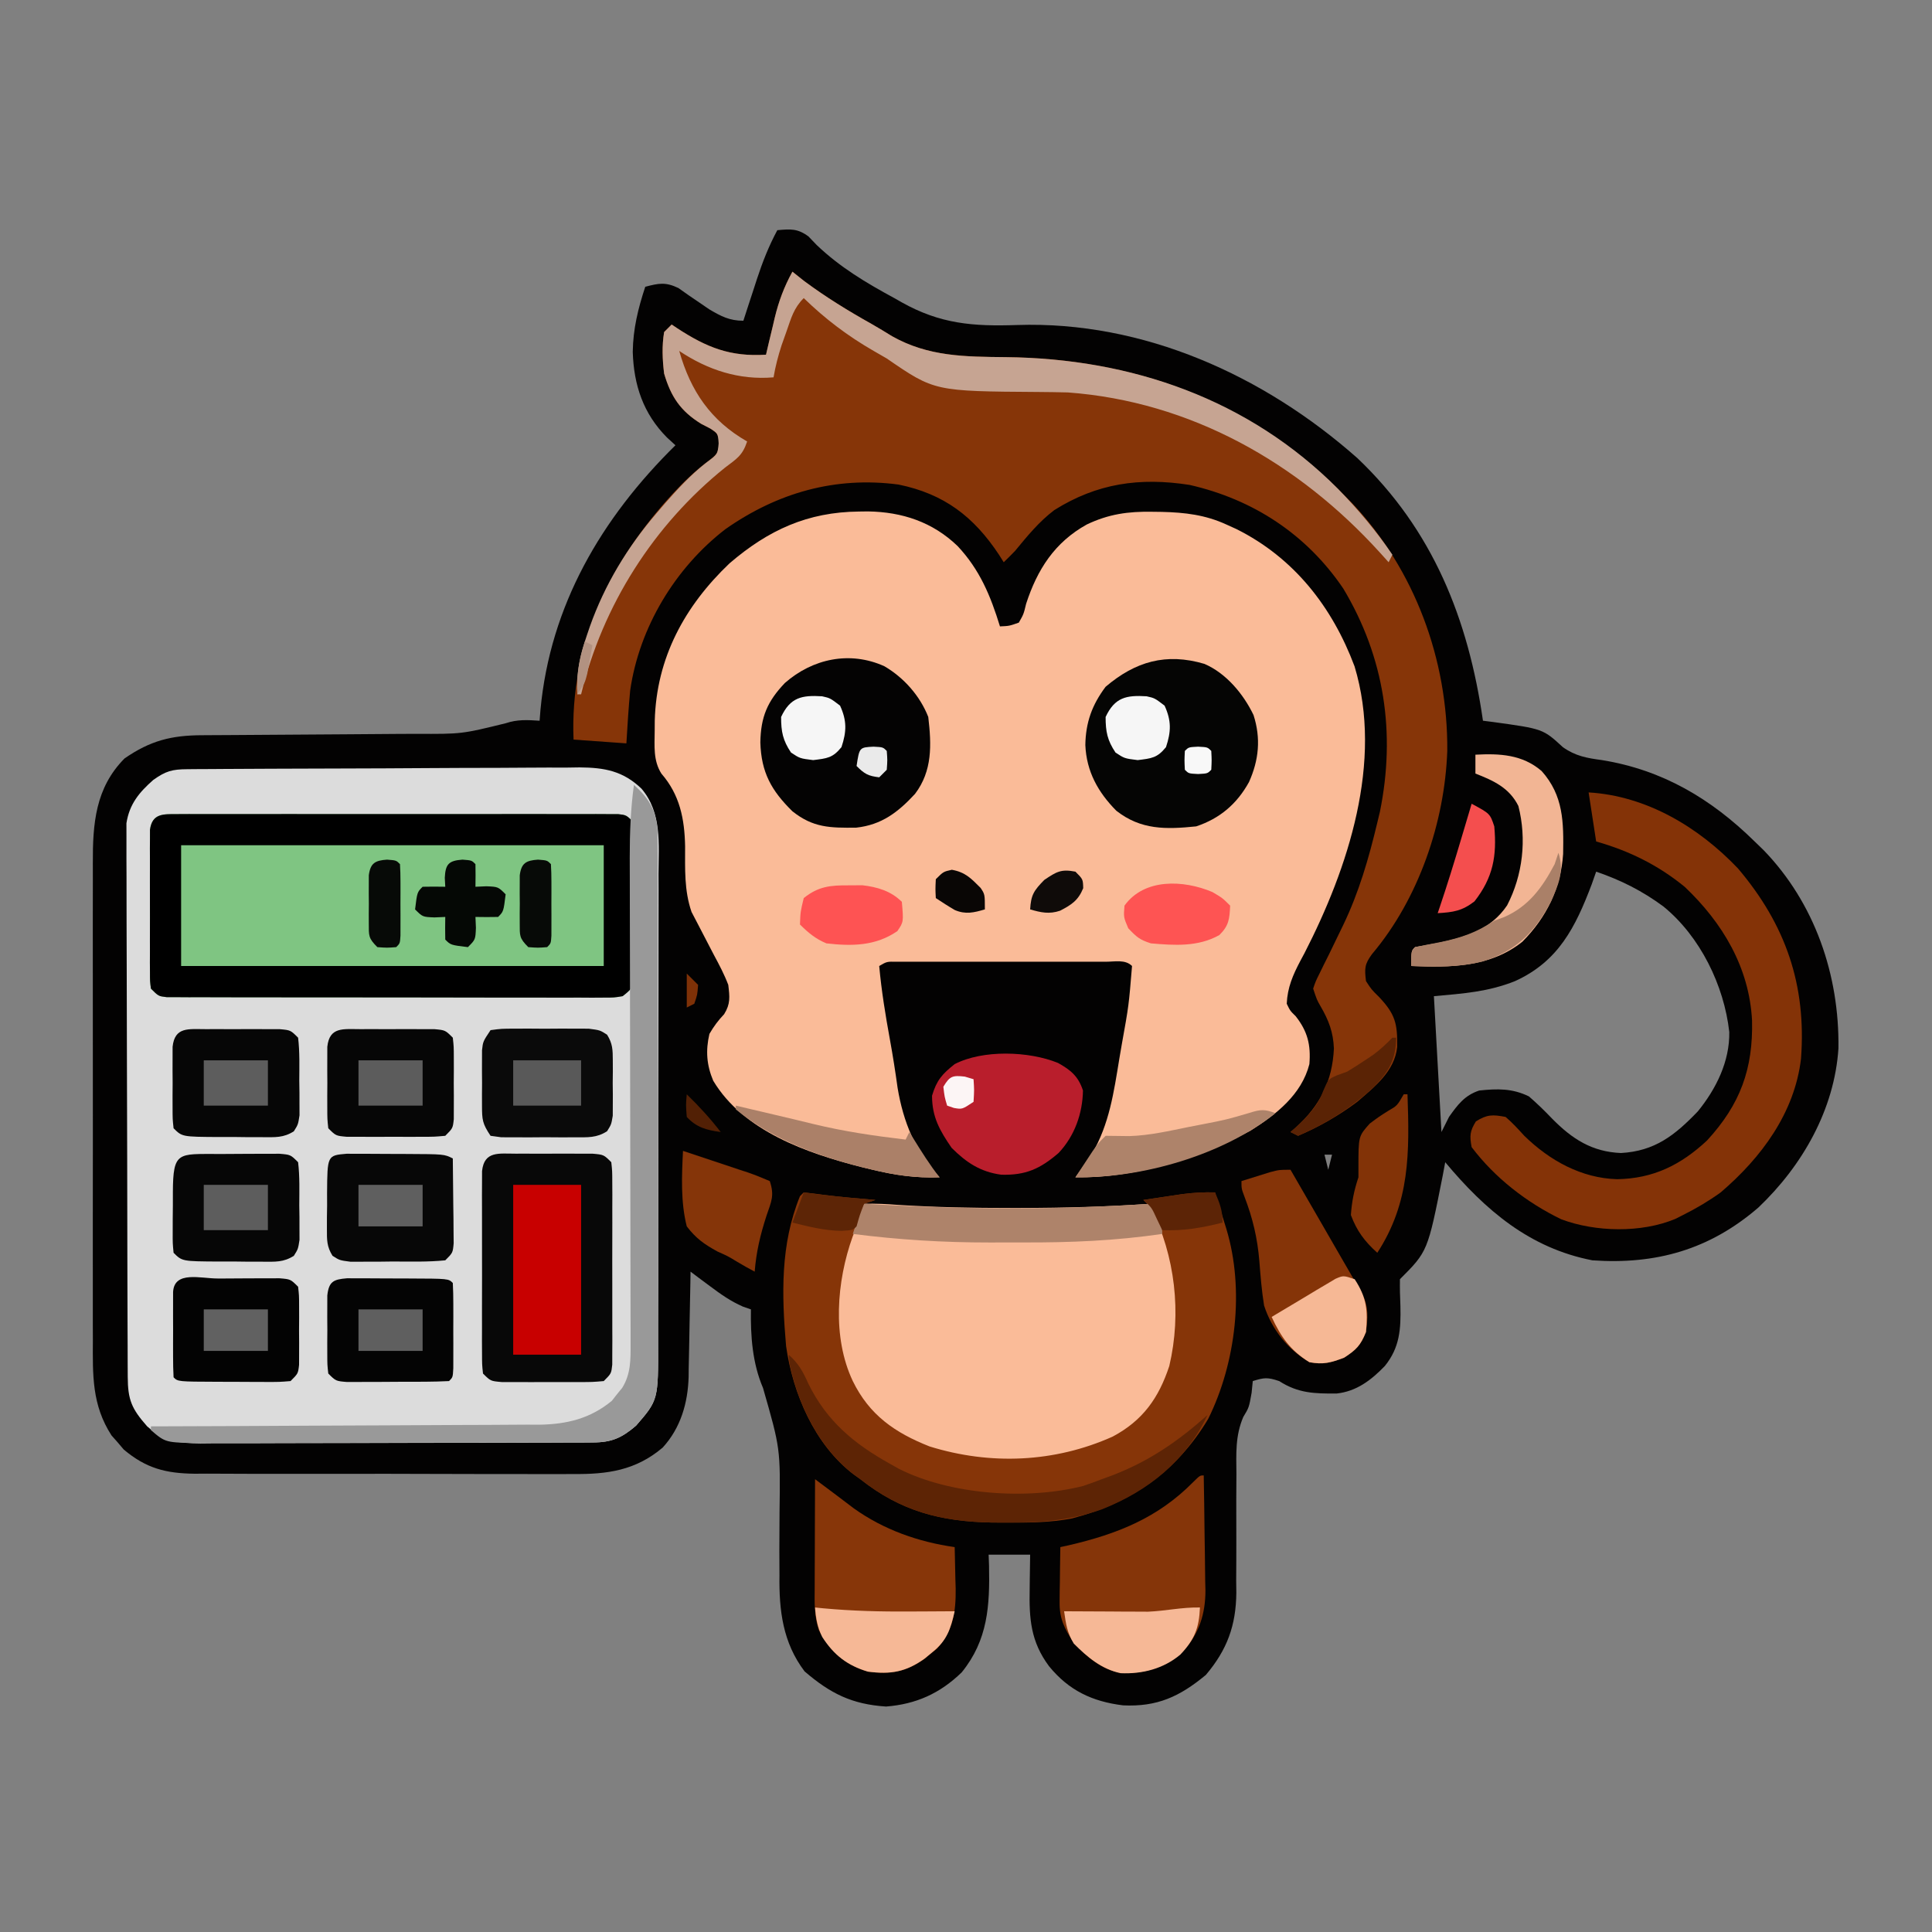 <?xml version="1.0" encoding="UTF-8"?>
<svg version="1.1" xmlns="http://www.w3.org/2000/svg" width="512" height="512">
<rect width="100%" height="100%" fill="#808080" stroke="none"/>
<path d="M0 0 C3.5 -0.316 5.36 -0.471 8.246 1.652 C8.969 2.406 9.692 3.161 10.438 3.938 C16.672 9.873 23.48 13.921 31 18 C31.621 18.354 32.242 18.709 32.882 19.074 C43.181 24.861 51.855 25.527 63.543 25.133 C97.074 24.016 129.005 38.544 153.707 60.395 C173.736 79.414 183.125 103.08 187 130 C187.869 130.11 188.738 130.219 189.633 130.332 C202.917 132.16 202.917 132.16 208.184 137.012 C211.558 139.394 214.572 139.902 218.562 140.438 C234.617 143.04 247.485 150.687 259 162 C259.775 162.75 260.549 163.5 261.348 164.273 C274.956 178.325 281.473 197.403 281.207 216.832 C280.146 233.063 271.632 247.938 260 259 C247.069 270.175 232.84 274.171 216 273 C199.344 269.765 187.611 259.698 177 247 C176.781 248.172 176.562 249.344 176.336 250.551 C172.362 270.638 172.362 270.638 165 278 C164.959 280.375 165.016 282.752 165.125 285.125 C165.261 291.263 164.957 296.096 161 301 C157.363 304.774 153.481 307.734 148.195 308.301 C142.334 308.323 138.082 308.258 133 305 C129.867 303.956 129.01 304.066 126 305 C125.897 306.031 125.794 307.062 125.688 308.125 C125 312 125 312 123.478 314.517 C121.343 319.549 121.617 324.199 121.664 329.609 C121.652 331.914 121.639 334.219 121.625 336.523 C121.621 340.135 121.625 343.747 121.64 347.358 C121.648 350.859 121.626 354.359 121.602 357.859 C121.615 358.926 121.628 359.993 121.642 361.093 C121.557 369.779 119.199 376.226 113.562 382.875 C106.621 388.631 100.651 391.37 91.625 390.938 C83.448 389.93 77.244 386.988 72 380.562 C67.14 374.032 66.721 367.988 66.875 360.125 C66.884 359.246 66.893 358.367 66.902 357.461 C66.926 355.307 66.962 353.154 67 351 C63.37 351 59.74 351 56 351 C56.035 351.967 56.07 352.934 56.105 353.93 C56.326 364.529 55.8 373.641 48.875 382.176 C43.105 387.79 36.756 390.627 28.812 391.25 C19.781 390.658 14.074 387.825 7.227 381.938 C1.451 374.318 0.431 365.777 0.566 356.48 C0.557 354.301 0.547 352.122 0.537 349.943 C0.546 346.567 0.562 343.191 0.585 339.814 C0.821 322.897 0.821 322.897 -3.798 306.812 C-6.604 300.249 -7.114 293.067 -7 286 C-7.705 285.755 -8.41 285.51 -9.137 285.258 C-12.398 283.825 -14.961 282.005 -17.812 279.875 C-18.788 279.151 -19.764 278.426 -20.77 277.68 C-21.506 277.125 -22.242 276.571 -23 276 C-23.015 276.988 -23.029 277.976 -23.044 278.994 C-23.103 282.692 -23.18 286.389 -23.262 290.087 C-23.296 291.681 -23.324 293.276 -23.346 294.87 C-23.38 297.174 -23.433 299.477 -23.488 301.781 C-23.495 302.484 -23.501 303.186 -23.508 303.91 C-23.709 310.812 -25.618 317.431 -30.384 322.628 C-37.525 328.689 -45.057 329.729 -54.116 329.631 C-55.285 329.638 -56.453 329.645 -57.658 329.653 C-61.493 329.67 -65.328 329.65 -69.164 329.629 C-71.843 329.63 -74.523 329.632 -77.202 329.636 C-82.806 329.641 -88.408 329.625 -94.012 329.597 C-100.473 329.565 -106.933 329.565 -113.394 329.582 C-119.635 329.598 -125.876 329.591 -132.116 329.574 C-134.761 329.569 -137.406 329.569 -140.051 329.576 C-143.749 329.581 -147.445 329.561 -151.143 329.533 C-152.23 329.54 -153.317 329.546 -154.437 329.553 C-162.024 329.458 -167.265 328.147 -173.207 323.141 C-174.002 322.205 -174.002 322.205 -174.812 321.25 C-175.627 320.33 -175.627 320.33 -176.457 319.391 C-181.672 311.311 -181.431 303.418 -181.388 294.082 C-181.392 292.577 -181.398 291.071 -181.404 289.566 C-181.418 285.496 -181.413 281.425 -181.403 277.355 C-181.395 273.086 -181.402 268.816 -181.407 264.546 C-181.413 257.377 -181.405 250.209 -181.391 243.04 C-181.375 234.765 -181.38 226.49 -181.397 218.215 C-181.41 211.096 -181.412 203.977 -181.404 196.858 C-181.4 192.613 -181.399 188.367 -181.409 184.121 C-181.418 180.129 -181.411 176.137 -181.394 172.144 C-181.39 170.683 -181.391 169.223 -181.398 167.762 C-181.441 157.306 -180.736 147.812 -173 140 C-166.175 135.275 -160.585 133.854 -152.361 133.842 C-151.596 133.837 -150.831 133.832 -150.043 133.827 C-148.385 133.816 -146.726 133.808 -145.067 133.801 C-142.434 133.789 -139.802 133.769 -137.169 133.748 C-129.684 133.686 -122.199 133.632 -114.714 133.599 C-110.132 133.578 -105.55 133.542 -100.968 133.498 C-99.229 133.484 -97.49 133.475 -95.751 133.472 C-83.64 133.534 -83.64 133.534 -71.946 130.658 C-68.898 129.628 -66.185 129.792 -63 130 C-62.925 129.054 -62.85 128.108 -62.773 127.133 C-60.185 99.441 -46.644 76.343 -27 57 C-27.742 56.319 -28.485 55.639 -29.25 54.938 C-35.515 48.637 -38.051 41.066 -38.312 32.25 C-38.228 26.166 -36.902 20.752 -35 15 C-31.414 14.051 -29.622 13.703 -26.219 15.328 C-25.322 15.962 -24.424 16.597 -23.5 17.25 C-22.551 17.896 -21.602 18.542 -20.625 19.207 C-19.759 19.799 -18.892 20.39 -18 21 C-14.908 22.814 -12.672 24 -9 24 C-8.403 22.155 -8.403 22.155 -7.793 20.273 C-7.258 18.641 -6.723 17.008 -6.188 15.375 C-5.926 14.567 -5.665 13.759 -5.396 12.926 C-3.909 8.409 -2.264 4.202 0 0 Z M217 170 C216.608 171.114 216.216 172.227 215.812 173.375 C211.491 184.783 206.963 193.795 195.504 199.004 C188.318 201.863 181.911 202.281 174 203 C174.66 214.88 175.32 226.76 176 239 C176.66 237.68 177.32 236.36 178 235 C180.294 231.767 182.125 229.292 186 228 C190.831 227.493 194.778 227.401 199.188 229.562 C201.374 231.457 203.32 233.354 205.312 235.438 C210.616 240.822 215.859 244.243 223.562 244.562 C232.537 244.063 237.851 239.878 243.949 233.516 C248.793 227.574 252.406 220.274 252.277 212.5 C250.904 200.121 244.538 187.136 234.816 179.223 C229.211 175.086 223.58 172.254 217 170 Z M145 245 C145.33 246.32 145.66 247.64 146 249 C146.33 247.68 146.66 246.36 147 245 C146.34 245 145.68 245 145 245 Z " fill="#030202" transform="translate(206,61)"/>
<path d="M0 0 C0.976 -0.009 1.951 -0.017 2.956 -0.026 C4.031 -0.03 5.105 -0.035 6.212 -0.039 C7.34 -0.047 8.469 -0.055 9.632 -0.064 C13.381 -0.089 17.13 -0.105 20.879 -0.12 C22.158 -0.125 23.437 -0.13 24.755 -0.136 C30.132 -0.157 35.509 -0.176 40.886 -0.187 C48.583 -0.204 56.279 -0.237 63.976 -0.294 C70.046 -0.337 76.115 -0.353 82.185 -0.359 C84.763 -0.366 87.341 -0.381 89.919 -0.405 C93.531 -0.437 97.142 -0.437 100.755 -0.43 C102.348 -0.454 102.348 -0.454 103.973 -0.479 C110.605 -0.424 115.466 0.458 120.372 5.154 C125.817 11.549 124.931 19.886 124.873 27.812 C124.877 29.29 124.883 30.767 124.89 32.245 C124.904 36.239 124.892 40.232 124.876 44.226 C124.862 48.415 124.869 52.603 124.872 56.792 C124.875 63.824 124.861 70.855 124.838 77.887 C124.811 86.007 124.81 94.126 124.821 102.246 C124.832 110.071 124.826 117.896 124.812 125.722 C124.806 129.046 124.806 132.37 124.811 135.694 C124.816 139.61 124.806 143.526 124.784 147.442 C124.779 148.876 124.778 150.31 124.783 151.743 C124.83 167.163 124.83 167.163 118.934 173.966 C115.124 177.219 112.505 178.402 107.489 178.421 C106.017 178.434 106.017 178.434 104.516 178.447 C102.91 178.446 102.91 178.446 101.272 178.444 C100.14 178.451 99.008 178.458 97.842 178.465 C94.094 178.484 90.346 178.488 86.598 178.49 C83.995 178.496 81.392 178.503 78.789 178.51 C73.33 178.523 67.871 178.526 62.412 178.525 C56.109 178.523 49.806 178.544 43.503 178.576 C37.432 178.605 31.361 178.612 25.29 178.611 C22.711 178.614 20.131 178.623 17.552 178.638 C13.944 178.658 10.337 178.652 6.729 178.64 C5.663 178.651 4.597 178.662 3.499 178.674 C-2.543 178.622 -6.03 178.184 -10.628 174.154 C-14.716 169.514 -15.753 167.171 -15.776 161.031 C-15.783 159.725 -15.79 158.418 -15.797 157.072 C-15.8 155.615 -15.803 154.158 -15.805 152.702 C-15.812 151.174 -15.818 149.647 -15.825 148.119 C-15.843 143.962 -15.853 139.805 -15.862 135.648 C-15.867 133.051 -15.873 130.454 -15.879 127.857 C-15.898 119.734 -15.912 111.611 -15.921 103.487 C-15.93 94.108 -15.957 84.729 -15.997 75.349 C-16.027 68.101 -16.042 60.854 -16.045 53.606 C-16.048 49.277 -16.057 44.947 -16.082 40.618 C-16.105 36.543 -16.109 32.469 -16.099 28.395 C-16.099 26.901 -16.105 25.407 -16.119 23.913 C-16.136 21.87 -16.127 19.827 -16.116 17.784 C-16.119 16.642 -16.121 15.5 -16.123 14.323 C-15.333 9.26 -12.781 6.17 -9.003 2.841 C-5.692 0.488 -4.009 0.026 0 0 Z " fill="#DCDCDC" transform="translate(49.628,203.846)"/>
<path d="M0 0 C0.788 -0.01 1.575 -0.02 2.387 -0.031 C11.454 0.104 19.542 2.774 26.156 9.156 C32.029 15.427 34.871 22.299 37.375 30.438 C39.83 30.332 39.83 30.332 42.375 29.438 C43.643 27.216 43.643 27.216 44.312 24.438 C47.27 15.353 51.867 8.164 60.375 3.438 C66.191 0.663 71.348 -0.05 77.75 0.062 C79.008 0.078 79.008 0.078 80.291 0.093 C86.402 0.246 91.766 0.867 97.375 3.438 C98.262 3.84 99.149 4.242 100.062 4.656 C115.303 12.277 125.431 25.253 131.348 41.031 C138.976 66.294 129.66 94.502 118.062 117.062 C117.538 118.04 117.538 118.04 117.003 119.037 C115.001 122.829 113.565 126.123 113.375 130.438 C114.266 132.294 114.266 132.294 115.75 133.75 C118.906 137.763 119.789 141.351 119.375 146.438 C117.316 154.521 110.569 159.802 103.789 164.062 C90.059 171.447 73.056 176.723 57.375 176.438 C57.773 175.881 58.172 175.324 58.582 174.75 C59.112 173.987 59.642 173.224 60.188 172.438 C60.71 171.695 61.232 170.952 61.77 170.188 C66.363 162.32 67.541 153.943 69 145.062 C69.217 143.799 69.433 142.536 69.656 141.234 C71.518 130.893 71.518 130.893 72.375 120.438 C70.574 118.637 67.845 119.31 65.418 119.308 C63.506 119.303 63.506 119.303 61.555 119.299 C60.153 119.3 58.75 119.302 57.348 119.305 C55.919 119.304 54.49 119.303 53.062 119.302 C50.063 119.3 47.064 119.302 44.066 119.307 C40.217 119.313 36.369 119.31 32.521 119.304 C29.569 119.3 26.617 119.301 23.665 119.304 C22.246 119.304 20.827 119.304 19.408 119.301 C17.426 119.299 15.444 119.303 13.461 119.308 C12.332 119.309 11.202 119.31 10.038 119.311 C7.4 119.256 7.4 119.256 5.375 120.438 C5.974 127.029 7.033 133.487 8.222 139.993 C8.997 144.237 9.659 148.475 10.25 152.75 C11.739 161.695 15.016 169.897 21.375 176.438 C15.056 176.679 9.509 175.864 3.375 174.375 C2.459 174.153 1.542 173.931 0.598 173.703 C-13.775 170.043 -30.631 164.194 -38.621 150.832 C-40.378 146.642 -40.646 142.86 -39.625 138.438 C-38.483 136.452 -37.292 134.864 -35.719 133.203 C-34.014 130.452 -34.242 128.634 -34.625 125.438 C-35.678 122.67 -37.032 120.102 -38.438 117.5 C-39.848 114.82 -41.241 112.131 -42.625 109.438 C-43.197 108.341 -43.77 107.244 -44.359 106.113 C-46.332 100.383 -46.06 94.718 -46.064 88.707 C-46.21 81.447 -47.462 75.082 -52.344 69.457 C-54.547 65.985 -54.155 62.145 -54.125 58.125 C-54.119 57.234 -54.114 56.344 -54.108 55.426 C-53.665 38.797 -46.217 25.091 -34.293 13.727 C-23.964 4.865 -13.583 0.136 0 0 Z " fill="#FABB98" transform="translate(227.625,135.562)"/>
<path d="M0 0 C1.011 0.804 2.021 1.609 3.062 2.438 C8.79 6.705 14.816 10.4 21.04 13.886 C22.851 14.915 24.629 16.004 26.402 17.098 C36.032 22.526 45.756 22.538 56.542 22.646 C90.786 23.003 121.833 34.407 146 59 C146.748 59.749 147.495 60.498 148.266 61.27 C164.922 78.943 173.72 102.824 173.543 126.973 C172.878 145.929 165.941 166.228 153.625 180.812 C151.604 183.533 151.599 184.671 152 188 C153.457 190.236 153.457 190.236 155.438 192.188 C159.734 196.727 160.373 199.242 160.266 205.477 C159.591 211.884 154.343 215.969 149.719 219.961 C144.871 223.597 139.584 226.637 134 229 C133.34 228.67 132.68 228.34 132 228 C132.459 227.611 132.918 227.221 133.391 226.82 C139.786 220.99 143.085 214.599 143.5 205.875 C143.33 201.55 142.137 198.408 139.973 194.691 C139 193 139 193 138 190 C138.649 188.074 138.649 188.074 139.73 185.902 C140.12 185.106 140.509 184.31 140.909 183.489 C141.331 182.647 141.753 181.805 142.188 180.938 C143.03 179.203 143.872 177.467 144.711 175.73 C145.113 174.903 145.515 174.076 145.929 173.224 C150.149 164.463 152.752 155.429 155 146 C155.229 145.046 155.459 144.092 155.695 143.109 C159.914 122.311 156.931 102.24 146 84 C136.266 69.605 122.116 60.339 105.242 56.504 C92.028 54.45 80.7 56.08 69.395 63.184 C65.324 66.271 62.234 70.079 59 74 C58.014 75.013 57.019 76.019 56 77 C55.587 76.348 55.175 75.695 54.75 75.023 C48.057 64.895 40.178 58.875 28.113 56.41 C11.342 54.201 -3.963 58.573 -17.742 68.22 C-31.078 78.485 -40.601 94.308 -43 111 C-43.431 115.666 -43.727 120.32 -44 125 C-50.93 124.505 -50.93 124.505 -58 124 C-59.03 99.026 -48.427 76.989 -31.75 58.875 C-28.876 55.778 -26.018 52.989 -22.641 50.445 C-19.808 48.275 -19.808 48.275 -19.363 45.355 C-19.784 42.885 -19.784 42.885 -21.793 41.551 C-22.978 40.938 -22.978 40.938 -24.188 40.312 C-29.648 36.936 -32.194 33.145 -34 27 C-34.453 23.274 -34.612 19.712 -34 16 C-33.34 15.34 -32.68 14.68 -32 14 C-31.515 14.326 -31.031 14.652 -30.531 14.988 C-22.675 20.11 -16.462 22.591 -7 22 C-6.746 20.915 -6.492 19.829 -6.23 18.711 C-5.883 17.266 -5.536 15.82 -5.188 14.375 C-5.022 13.662 -4.856 12.949 -4.686 12.215 C-3.613 7.803 -2.207 4.009 0 0 Z " fill="#863508" transform="translate(210,72)"/>
<path d="M0 0 C1.043 -0.006 2.086 -0.011 3.161 -0.017 C4.31 -0.013 5.46 -0.009 6.644 -0.005 C7.85 -0.008 9.057 -0.012 10.3 -0.015 C13.614 -0.023 16.928 -0.021 20.242 -0.015 C23.705 -0.01 27.169 -0.014 30.633 -0.017 C36.45 -0.021 42.268 -0.016 48.085 -0.007 C54.816 0.004 61.547 0.001 68.279 -0.01 C74.052 -0.019 79.825 -0.021 85.599 -0.016 C89.049 -0.012 92.5 -0.012 95.951 -0.019 C99.796 -0.025 103.642 -0.016 107.487 -0.005 C109.211 -0.011 109.211 -0.011 110.97 -0.017 C112.534 -0.009 112.534 -0.009 114.131 0 C115.041 0.001 115.951 0.002 116.888 0.002 C119.065 0.254 119.065 0.254 121.065 2.254 C121.326 4.107 121.326 4.107 121.34 6.381 C121.35 7.232 121.359 8.083 121.369 8.96 C121.368 10.341 121.368 10.341 121.366 11.75 C121.37 12.695 121.375 13.639 121.379 14.612 C121.385 16.612 121.385 18.612 121.381 20.612 C121.378 23.676 121.401 26.739 121.427 29.803 C121.429 31.744 121.43 33.684 121.429 35.625 C121.438 36.544 121.447 37.463 121.457 38.409 C121.45 39.264 121.444 40.118 121.438 40.998 C121.438 41.749 121.439 42.5 121.44 43.274 C120.948 45.877 120.142 46.63 118.065 48.254 C115.781 48.629 115.781 48.629 113.049 48.628 C112.012 48.635 110.976 48.642 109.909 48.649 C108.204 48.638 108.204 48.638 106.466 48.626 C105.269 48.63 104.072 48.634 102.839 48.637 C99.556 48.644 96.273 48.637 92.99 48.624 C89.557 48.613 86.124 48.617 82.691 48.619 C76.926 48.62 71.162 48.609 65.398 48.59 C58.728 48.569 52.059 48.565 45.39 48.572 C38.979 48.577 32.568 48.572 26.157 48.561 C23.426 48.556 20.695 48.555 17.964 48.557 C14.155 48.557 10.345 48.545 6.536 48.529 C5.398 48.531 4.259 48.534 3.087 48.536 C2.053 48.529 1.02 48.522 -0.045 48.515 C-1.397 48.512 -1.397 48.512 -2.776 48.508 C-4.935 48.254 -4.935 48.254 -6.935 46.254 C-7.189 44.357 -7.189 44.357 -7.193 42.02 C-7.2 41.145 -7.206 40.271 -7.212 39.37 C-7.208 38.424 -7.204 37.478 -7.2 36.504 C-7.202 35.535 -7.204 34.566 -7.206 33.567 C-7.207 31.516 -7.204 29.465 -7.195 27.414 C-7.185 24.267 -7.195 21.12 -7.208 17.973 C-7.207 15.983 -7.204 13.994 -7.2 12.004 C-7.204 11.058 -7.208 10.112 -7.212 9.138 C-7.206 8.263 -7.2 7.389 -7.193 6.488 C-7.192 5.717 -7.19 4.946 -7.189 4.151 C-6.604 -0.218 -3.675 0.003 0 0 Z " fill="#7FC582" transform="translate(46.935,215.746)"/>
<path d="M0 0 C3.071 -0.06 5.948 0.066 9 0.312 C19.051 0.944 29.058 1.137 39.125 1.125 C39.856 1.125 40.587 1.124 41.34 1.124 C52.914 1.106 64.451 0.795 76 0 C83.218 13.831 85.569 28.773 81.438 44 C78.034 53.466 72.992 59.369 63.922 63.781 C48.332 70.284 29.709 70.192 14 64 C4.271 59.41 -2.157 52.621 -5.938 42.5 C-9.298 29.015 -7.169 15.672 -2 3 C-1.34 2.01 -0.68 1.02 0 0 Z " fill="#FABB98" transform="translate(229,319)"/>
<path d="M0 0 C1.844 0.205 3.686 0.419 5.523 0.676 C10.001 1.262 14.502 1.611 19 2 C18.01 2.33 17.02 2.66 16 3 C14.871 5.771 14.871 5.771 14 9 C13.647 9.923 13.294 10.846 12.93 11.797 C8.723 23.576 7.506 38.383 13 50 C17.398 59.005 24.142 63.687 33.344 67.32 C49.452 72.328 66.477 71.613 81.867 64.715 C89.844 60.466 94.074 54.506 96.875 46 C100.178 31.98 98.429 16.859 92 4 C91.01 3.01 91.01 3.01 90 2 C92.229 1.662 94.458 1.33 96.688 1 C98.55 0.722 98.55 0.722 100.449 0.438 C103.359 0.079 106.077 -0.089 109 0 C109.647 2.083 110.293 4.166 110.938 6.25 C111.477 7.99 111.477 7.99 112.027 9.766 C116.815 25.687 114.578 45.119 107.184 60.023 C98.831 73.972 86.781 82.304 71.12 86.394 C65.353 87.514 59.609 87.53 53.75 87.5 C52.47 87.495 51.189 87.49 49.87 87.485 C36.375 87.236 25.758 84.518 15 76 C14.083 75.343 14.083 75.343 13.148 74.672 C2.854 66.781 -2.893 53.299 -4.68 40.727 C-5.848 27.132 -6.232 13.837 -1 1 C-0.67 0.67 -0.34 0.34 0 0 Z " fill="#863508" transform="translate(213,316)"/>
<path d="M0 0 C1.043 -0.006 2.086 -0.011 3.161 -0.017 C4.31 -0.013 5.46 -0.009 6.644 -0.005 C7.85 -0.008 9.057 -0.012 10.3 -0.015 C13.614 -0.023 16.928 -0.021 20.242 -0.015 C23.705 -0.01 27.169 -0.014 30.633 -0.017 C36.45 -0.021 42.268 -0.016 48.085 -0.007 C54.816 0.004 61.547 0.001 68.279 -0.01 C74.052 -0.019 79.825 -0.021 85.599 -0.016 C89.049 -0.012 92.5 -0.012 95.951 -0.019 C99.796 -0.025 103.642 -0.016 107.487 -0.005 C109.211 -0.011 109.211 -0.011 110.97 -0.017 C112.534 -0.009 112.534 -0.009 114.131 0 C115.041 0.001 115.951 0.002 116.888 0.002 C119.065 0.254 119.065 0.254 121.065 2.254 C121.326 4.107 121.326 4.107 121.34 6.381 C121.35 7.232 121.359 8.083 121.369 8.96 C121.368 10.341 121.368 10.341 121.366 11.75 C121.37 12.695 121.375 13.639 121.379 14.612 C121.385 16.612 121.385 18.612 121.381 20.612 C121.378 23.676 121.401 26.739 121.427 29.803 C121.429 31.744 121.43 33.684 121.429 35.625 C121.438 36.544 121.447 37.463 121.457 38.409 C121.45 39.264 121.444 40.118 121.438 40.998 C121.438 41.749 121.439 42.5 121.44 43.274 C120.948 45.877 120.142 46.63 118.065 48.254 C115.781 48.629 115.781 48.629 113.049 48.628 C112.012 48.635 110.976 48.642 109.909 48.649 C108.204 48.638 108.204 48.638 106.466 48.626 C105.269 48.63 104.072 48.634 102.839 48.637 C99.556 48.644 96.273 48.637 92.99 48.624 C89.557 48.613 86.124 48.617 82.691 48.619 C76.926 48.62 71.162 48.609 65.398 48.59 C58.728 48.569 52.059 48.565 45.39 48.572 C38.979 48.577 32.568 48.572 26.157 48.561 C23.426 48.556 20.695 48.555 17.964 48.557 C14.155 48.557 10.345 48.545 6.536 48.529 C5.398 48.531 4.259 48.534 3.087 48.536 C2.053 48.529 1.02 48.522 -0.045 48.515 C-1.397 48.512 -1.397 48.512 -2.776 48.508 C-4.935 48.254 -4.935 48.254 -6.935 46.254 C-7.189 44.357 -7.189 44.357 -7.193 42.02 C-7.2 41.145 -7.206 40.271 -7.212 39.37 C-7.208 38.424 -7.204 37.478 -7.2 36.504 C-7.202 35.535 -7.204 34.566 -7.206 33.567 C-7.207 31.516 -7.204 29.465 -7.195 27.414 C-7.185 24.267 -7.195 21.12 -7.208 17.973 C-7.207 15.983 -7.204 13.994 -7.2 12.004 C-7.204 11.058 -7.208 10.112 -7.212 9.138 C-7.206 8.263 -7.2 7.389 -7.193 6.488 C-7.192 5.717 -7.19 4.946 -7.189 4.151 C-6.604 -0.218 -3.675 0.003 0 0 Z M1.065 8.254 C1.065 18.814 1.065 29.374 1.065 40.254 C38.025 40.254 74.985 40.254 113.065 40.254 C113.065 29.694 113.065 19.134 113.065 8.254 C76.105 8.254 39.145 8.254 1.065 8.254 Z " fill="#000000" transform="translate(46.935,215.746)"/>
<path d="M0 0 C15.336 0.902 29.185 9.206 39.582 20.148 C52.217 35.049 57.744 51.004 56.287 70.562 C54.597 84.933 45.751 96.815 35 106 C31.796 108.311 28.533 110.236 25 112 C24.328 112.34 23.657 112.681 22.965 113.031 C13.956 116.78 1.83 116.525 -7.25 113.125 C-16.412 108.689 -24.867 102.125 -31 94 C-31.558 91.001 -31.475 89.766 -29.875 87.188 C-26.936 85.326 -25.427 85.341 -22 86 C-20.191 87.537 -18.658 89.232 -17.059 90.984 C-10.339 97.564 -1.873 102.242 7.562 102.5 C17.143 102.339 24.414 98.736 31.375 92.25 C40.202 82.669 43.615 73.24 43.309 60.43 C42.583 46.409 35.534 34.59 25.52 25.07 C18.48 19.285 10.726 15.472 2 13 C1.01 6.565 1.01 6.565 0 0 Z " fill="#843307" transform="translate(421,210)"/>
<path d="M0 0 C0.658 -0.002 1.317 -0.004 1.995 -0.006 C3.387 -0.007 4.779 -0.003 6.171 0.005 C8.304 0.016 10.437 0.005 12.57 -0.008 C13.922 -0.006 15.273 -0.004 16.625 0 C18.475 0.003 18.475 0.003 20.363 0.007 C23.312 0.266 23.312 0.266 25.312 2.266 C25.566 4.619 25.566 4.619 25.571 7.602 C25.578 8.716 25.584 9.831 25.59 10.979 C25.586 12.187 25.582 13.396 25.578 14.641 C25.581 16.494 25.581 16.494 25.584 18.384 C25.586 21.672 25.578 24.959 25.566 28.246 C25.563 30.264 25.566 32.281 25.573 34.299 C25.586 38.163 25.584 42.027 25.578 45.891 C25.582 47.099 25.586 48.307 25.59 49.552 C25.584 50.667 25.578 51.781 25.571 52.93 C25.57 53.914 25.568 54.898 25.566 55.913 C25.312 58.266 25.312 58.266 23.312 60.266 C20.363 60.524 20.363 60.524 16.625 60.531 C15.967 60.533 15.308 60.535 14.63 60.537 C13.238 60.538 11.846 60.535 10.454 60.526 C8.321 60.516 6.188 60.526 4.055 60.539 C2.703 60.538 1.352 60.535 0 60.531 C-1.234 60.529 -2.467 60.527 -3.738 60.524 C-6.688 60.266 -6.688 60.266 -8.688 58.266 C-8.941 55.913 -8.941 55.913 -8.946 52.93 C-8.953 51.815 -8.959 50.701 -8.965 49.552 C-8.961 48.344 -8.957 47.136 -8.953 45.891 C-8.955 44.655 -8.957 43.42 -8.959 42.147 C-8.961 38.86 -8.953 35.573 -8.941 32.285 C-8.938 30.268 -8.941 28.25 -8.948 26.232 C-8.961 22.368 -8.959 18.505 -8.953 14.641 C-8.957 13.432 -8.961 12.224 -8.965 10.979 C-8.959 9.864 -8.953 8.75 -8.946 7.602 C-8.945 6.617 -8.943 5.633 -8.941 4.619 C-8.359 -0.781 -4.48 0.008 0 0 Z " fill="#080808" transform="translate(136.688,305.734)"/>
<path d="M0 0 C5.777 2.49 10.33 7.977 13.012 13.559 C14.983 19.724 14.446 25.433 11.812 31.312 C8.618 37.108 4.093 40.969 -2.188 43.062 C-10.202 43.876 -16.825 44.032 -23.348 38.918 C-28.22 34.004 -31.271 28.477 -31.562 21.5 C-31.466 15.511 -29.785 10.856 -26.188 6.062 C-18.313 -0.631 -10.165 -3.011 0 0 Z " fill="#050504" transform="translate(319.188,175.938)"/>
<path d="M0 0 C5.167 3.025 9.435 7.849 11.625 13.438 C12.489 20.822 12.748 27.715 8.117 33.824 C3.637 38.668 -0.72 42.04 -7.461 42.773 C-14.387 42.856 -18.883 42.809 -24.375 38.438 C-29.947 32.969 -32.644 28.144 -32.875 20.188 C-32.76 13.43 -31.021 9.307 -26.375 4.438 C-19.043 -1.998 -9.166 -4.149 0 0 Z " fill="#040303" transform="translate(234.375,176.562)"/>
<path d="M0 0 C1.011 0.804 2.021 1.609 3.062 2.438 C8.79 6.705 14.816 10.4 21.04 13.886 C22.851 14.915 24.629 16.004 26.402 17.098 C36.032 22.526 45.756 22.538 56.542 22.646 C89.798 22.992 120.92 33.725 144.625 57.588 C149.947 63.054 154.707 68.694 159 75 C158.67 75.66 158.34 76.32 158 77 C156.84 75.714 156.84 75.714 155.656 74.402 C134.07 50.625 105.552 34.398 73 32 C70.409 31.938 67.825 31.894 65.234 31.879 C37.64 31.694 37.64 31.694 25 23 C23.835 22.313 22.663 21.637 21.484 20.973 C14.616 17.013 8.683 12.521 3 7 C0.344 9.656 -0.321 12.273 -1.562 15.812 C-1.997 17.036 -2.431 18.259 -2.879 19.52 C-3.794 22.359 -4.502 25.065 -5 28 C-14.111 28.772 -22.388 26.075 -30 21 C-26.973 31.653 -21.697 39.424 -12 45 C-13.251 48.753 -14.749 49.559 -17.875 51.938 C-36.721 67.078 -50.315 88.431 -56 112 C-56.33 112 -56.66 112 -57 112 C-57.3 106.304 -56.342 101.814 -54.5 96.438 C-54.101 95.261 -54.101 95.261 -53.693 94.061 C-49.731 82.894 -43.721 72.994 -36 64 C-34.915 62.733 -34.915 62.733 -33.809 61.441 C-30.382 57.539 -27.022 53.905 -22.938 50.688 C-19.804 48.368 -19.804 48.368 -19.555 45.5 C-19.738 42.888 -19.738 42.888 -21.793 41.551 C-22.978 40.938 -22.978 40.938 -24.188 40.312 C-29.648 36.936 -32.194 33.145 -34 27 C-34.453 23.274 -34.612 19.712 -34 16 C-33.34 15.34 -32.68 14.68 -32 14 C-31.515 14.326 -31.031 14.652 -30.531 14.988 C-22.675 20.11 -16.462 22.591 -7 22 C-6.746 20.915 -6.492 19.829 -6.23 18.711 C-5.883 17.266 -5.536 15.82 -5.188 14.375 C-5.022 13.662 -4.856 12.949 -4.686 12.215 C-3.613 7.803 -2.207 4.009 0 0 Z " fill="#C6A492" transform="translate(210,72)"/>
<path d="M0 0 C3.977 3.58 5.791 6.568 6.254 11.954 C6.257 13.054 6.259 14.154 6.261 15.287 C6.268 16.554 6.275 17.821 6.282 19.127 C6.28 20.524 6.277 21.921 6.275 23.318 C6.279 24.795 6.284 26.272 6.29 27.749 C6.304 31.755 6.304 35.761 6.302 39.768 C6.301 43.115 6.305 46.462 6.31 49.81 C6.321 57.709 6.322 65.608 6.316 73.507 C6.31 81.649 6.322 89.79 6.343 97.932 C6.361 104.928 6.367 111.924 6.364 118.921 C6.362 123.097 6.364 127.272 6.378 131.448 C6.391 135.377 6.389 139.305 6.376 143.233 C6.374 144.672 6.376 146.11 6.385 147.549 C6.467 163 6.467 163 0.562 169.812 C-3.252 173.069 -5.868 174.249 -10.889 174.261 C-11.872 174.268 -12.855 174.275 -13.867 174.282 C-15.475 174.278 -15.475 174.278 -17.115 174.275 C-18.249 174.28 -19.382 174.285 -20.551 174.29 C-24.303 174.304 -28.056 174.303 -31.809 174.301 C-34.414 174.305 -37.02 174.309 -39.625 174.314 C-45.088 174.322 -50.552 174.321 -56.015 174.316 C-62.326 174.31 -68.637 174.322 -74.948 174.343 C-81.024 174.363 -87.1 174.366 -93.176 174.363 C-95.759 174.363 -98.342 174.368 -100.926 174.378 C-104.536 174.391 -108.145 174.384 -111.756 174.372 C-112.825 174.38 -113.895 174.388 -114.997 174.395 C-124.111 174.331 -124.111 174.331 -128 171 C-128 170.67 -128 170.34 -128 170 C-127.436 169.999 -126.872 169.997 -126.292 169.996 C-112.544 169.958 -98.796 169.899 -85.049 169.816 C-78.4 169.777 -71.752 169.744 -65.103 169.729 C-58.684 169.714 -52.265 169.679 -45.846 169.632 C-43.4 169.617 -40.954 169.609 -38.508 169.608 C-35.076 169.606 -31.644 169.579 -28.211 169.546 C-27.206 169.551 -26.2 169.556 -25.164 169.561 C-17.828 169.453 -11.598 167.973 -5.844 163.219 C-5.4 162.652 -4.957 162.084 -4.5 161.5 C-4.036 160.933 -3.572 160.366 -3.094 159.781 C-0.814 156.068 -0.877 152.348 -0.886 148.075 C-0.887 146.862 -0.887 145.65 -0.887 144.4 C-0.892 143.06 -0.897 141.719 -0.902 140.378 C-0.904 138.964 -0.906 137.549 -0.907 136.135 C-0.91 133.089 -0.916 130.044 -0.925 126.999 C-0.938 122.178 -0.944 117.357 -0.949 112.536 C-0.961 101.426 -0.983 90.315 -1.005 79.205 C-1.025 69.035 -1.043 58.864 -1.053 48.694 C-1.058 43.908 -1.068 39.122 -1.082 34.336 C-1.089 31.348 -1.093 28.361 -1.095 25.373 C-1.098 23.341 -1.105 21.309 -1.113 19.277 C-1.114 12.762 -0.884 6.457 0 0 Z " fill="#999999" transform="translate(168,208)"/>
<path d="M0 0 C0.099 5.123 0.172 10.245 0.22 15.369 C0.24 17.109 0.267 18.849 0.302 20.588 C0.351 23.101 0.373 25.612 0.391 28.125 C0.411 28.893 0.432 29.661 0.453 30.452 C0.456 36.643 -1.175 41.859 -5.377 46.531 C-10.222 50.877 -15.427 52.557 -21.914 52.383 C-27.058 51.439 -30.907 48.179 -34.375 44.438 C-36.899 40.652 -38.258 38.059 -38.195 33.453 C-38.189 32.609 -38.182 31.764 -38.176 30.895 C-38.159 30.022 -38.142 29.149 -38.125 28.25 C-38.116 27.362 -38.107 26.474 -38.098 25.559 C-38.074 23.372 -38.041 21.186 -38 19 C-37.273 18.841 -36.546 18.683 -35.797 18.52 C-22.94 15.536 -12.2 11.29 -2.812 1.785 C-1 0 -1 0 0 0 Z " fill="#853509" transform="translate(319,391)"/>
<path d="M0 0 C0.53 0.398 1.059 0.795 1.605 1.205 C3.057 2.295 4.51 3.384 5.964 4.472 C7.4 5.55 8.831 6.634 10.258 7.723 C18.136 13.376 27.426 16.649 37 18 C37.082 20.855 37.141 23.707 37.188 26.562 C37.213 27.362 37.238 28.162 37.264 28.986 C37.34 35.224 36.571 40.059 32.316 44.926 C31.448 45.612 31.448 45.612 30.562 46.312 C29.986 46.783 29.41 47.254 28.816 47.738 C23.9 51.153 19.903 51.767 14 51 C7.782 49.146 4.058 45.656 1 40 C-0.274 36.178 -0.124 32.593 -0.098 28.613 C-0.096 27.796 -0.095 26.979 -0.093 26.137 C-0.088 23.529 -0.075 20.921 -0.062 18.312 C-0.057 16.544 -0.053 14.775 -0.049 13.006 C-0.038 8.671 -0.021 4.335 0 0 Z " fill="#873609" transform="translate(216,392)"/>
<path d="M0 0 C2.046 3.537 4.09 7.075 6.134 10.614 C6.827 11.814 7.52 13.013 8.214 14.213 C9.875 17.085 11.532 19.959 13.183 22.836 C14.31 24.798 15.443 26.755 16.586 28.707 C17.039 29.49 17.491 30.274 17.957 31.082 C18.345 31.746 18.733 32.409 19.132 33.093 C20.724 36.59 20.506 39.204 20 43 C18.583 46.543 17.401 47.741 14.188 49.812 C10.635 51.136 8.739 51.687 5 51 C-0.777 47.611 -4.931 42.322 -7 36 C-7.639 32.082 -7.949 28.137 -8.259 24.181 C-8.762 18.132 -10.008 12.844 -12.195 7.152 C-13 5 -13 5 -13 3 C-11.397 2.495 -9.793 1.996 -8.188 1.5 C-7.294 1.222 -6.401 0.943 -5.48 0.656 C-3 0 -3 0 0 0 Z " fill="#853408" transform="translate(342,310)"/>
<path d="M0 0 C3.368 1.867 5.398 3.544 6.625 7.312 C6.509 13.438 4.408 19.358 0.168 23.859 C-4.754 28.096 -8.59 29.794 -15 29.625 C-20.54 28.896 -24.293 26.394 -28.188 22.5 C-31.344 17.901 -33.375 14.351 -33.375 8.688 C-32.161 4.591 -30.699 2.957 -27.375 0.312 C-19.918 -3.537 -7.744 -3.156 0 0 Z " fill="#B91E2C" transform="translate(280.375,281.688)"/>
<path d="M0 0 C2.842 -0.388 2.842 -0.388 6.434 -0.398 C8.366 -0.404 8.366 -0.404 10.338 -0.41 C11.011 -0.404 11.683 -0.398 12.376 -0.391 C14.427 -0.375 16.475 -0.391 18.525 -0.41 C19.815 -0.406 21.105 -0.402 22.434 -0.398 C24.213 -0.393 24.213 -0.393 26.029 -0.388 C29 0 29 0 30.885 1.212 C32.363 3.583 32.388 5.214 32.398 8 C32.404 9.454 32.404 9.454 32.41 10.938 C32.399 11.948 32.387 12.959 32.375 14 C32.387 15.011 32.398 16.021 32.41 17.062 C32.406 18.032 32.402 19.001 32.398 20 C32.395 20.887 32.392 21.774 32.388 22.688 C32 25 32 25 30.885 26.788 C28.075 28.595 25.751 28.389 22.434 28.398 C20.499 28.404 20.499 28.404 18.525 28.41 C17.855 28.404 17.184 28.398 16.493 28.391 C14.441 28.375 12.39 28.391 10.338 28.41 C9.049 28.406 7.761 28.402 6.434 28.398 C5.248 28.395 4.063 28.392 2.842 28.388 C1.904 28.26 0.966 28.132 0 28 C-2.172 24.741 -2.256 23.774 -2.266 20 C-2.268 19.031 -2.271 18.061 -2.273 17.062 C-2.266 16.052 -2.258 15.041 -2.25 14 C-2.258 12.989 -2.265 11.979 -2.273 10.938 C-2.271 9.968 -2.268 8.999 -2.266 8 C-2.263 7.113 -2.261 6.226 -2.259 5.312 C-2 3 -2 3 0 0 Z " fill="#0A0A0A" transform="translate(130,273)"/>
<path d="M0 0 C1.293 -0.003 2.586 -0.005 3.918 -0.008 C4.593 -0.004 5.267 0.001 5.962 0.005 C8.023 0.016 10.084 0.005 12.145 -0.008 C13.437 -0.005 14.73 -0.003 16.062 0 C17.254 0.002 18.446 0.005 19.674 0.007 C22.531 0.266 22.531 0.266 24.531 2.266 C24.79 4.664 24.79 4.664 24.797 7.641 C24.801 9.242 24.801 9.242 24.805 10.875 C24.797 11.994 24.789 13.113 24.781 14.266 C24.793 15.944 24.793 15.944 24.805 17.656 C24.802 18.724 24.8 19.791 24.797 20.891 C24.795 21.873 24.792 22.855 24.79 23.867 C24.531 26.266 24.531 26.266 22.531 28.266 C19.674 28.524 19.674 28.524 16.062 28.531 C14.77 28.534 13.477 28.536 12.145 28.539 C11.47 28.535 10.795 28.531 10.1 28.526 C8.039 28.516 5.979 28.526 3.918 28.539 C2.625 28.536 1.332 28.534 0 28.531 C-1.192 28.529 -2.383 28.527 -3.611 28.524 C-6.469 28.266 -6.469 28.266 -8.469 26.266 C-8.728 23.867 -8.728 23.867 -8.734 20.891 C-8.737 19.823 -8.74 18.756 -8.742 17.656 C-8.731 15.978 -8.731 15.978 -8.719 14.266 C-8.726 13.147 -8.734 12.028 -8.742 10.875 C-8.74 9.808 -8.737 8.74 -8.734 7.641 C-8.732 6.658 -8.73 5.676 -8.728 4.664 C-8.15 -0.69 -4.48 0.008 0 0 Z " fill="#060606" transform="translate(95.469,272.734)"/>
<path d="M0 0 C1.192 0.004 2.383 0.008 3.611 0.012 C4.904 0.014 6.197 0.016 7.529 0.018 C8.541 0.028 8.541 0.028 9.574 0.037 C11.635 0.055 13.695 0.058 15.756 0.057 C25.862 0.103 25.862 0.103 28.143 1.243 C28.2 5.368 28.236 9.493 28.268 13.618 C28.284 14.794 28.301 15.969 28.318 17.18 C28.328 18.863 28.328 18.863 28.338 20.579 C28.354 22.134 28.354 22.134 28.37 23.721 C28.143 26.243 28.143 26.243 26.143 28.243 C21.514 28.705 16.854 28.567 12.205 28.555 C10.253 28.58 10.253 28.58 8.262 28.604 C6.395 28.605 6.395 28.605 4.49 28.606 C3.346 28.609 2.201 28.612 1.022 28.615 C-1.857 28.243 -1.857 28.243 -3.731 27.049 C-5.259 24.598 -5.23 22.868 -5.221 19.989 C-5.22 18.461 -5.22 18.461 -5.219 16.901 C-5.203 15.838 -5.187 14.775 -5.17 13.68 C-5.173 12.614 -5.176 11.547 -5.18 10.448 C-5.11 0.434 -5.11 0.434 0 0 Z " fill="#070707" transform="translate(91.857,305.757)"/>
<path d="M0 0 C1.054 0 1.054 0 2.129 0 C4.271 -0.002 6.413 -0.02 8.555 -0.039 C9.911 -0.042 11.267 -0.044 12.623 -0.045 C13.863 -0.049 15.103 -0.053 16.381 -0.057 C19.346 0.186 19.346 0.186 21.346 2.186 C21.801 5.979 21.67 9.805 21.658 13.623 C21.674 14.686 21.69 15.749 21.707 16.844 C21.708 17.863 21.708 18.882 21.709 19.932 C21.712 20.867 21.715 21.802 21.718 22.765 C21.346 25.186 21.346 25.186 20.22 26.991 C17.463 28.748 15.246 28.557 11.998 28.549 C10.753 28.548 9.509 28.548 8.227 28.547 C6.925 28.531 5.624 28.515 4.283 28.498 C2.978 28.501 1.673 28.504 0.328 28.508 C-9.387 28.452 -9.387 28.452 -11.654 26.186 C-11.897 23.679 -11.897 23.679 -11.885 20.557 C-11.883 19.44 -11.881 18.323 -11.879 17.172 C-11.867 16.001 -11.854 14.83 -11.842 13.623 C-11.841 12.448 -11.841 11.273 -11.84 10.062 C-11.784 -0.735 -10.422 0.038 0 0 Z " fill="#060606" transform="translate(57.654,305.814)"/>
<path d="M0 0 C1.293 -0.003 2.586 -0.005 3.918 -0.008 C4.593 -0.004 5.267 0.001 5.962 0.005 C8.023 0.016 10.084 0.005 12.145 -0.008 C13.437 -0.005 14.73 -0.003 16.062 0 C17.254 0.002 18.446 0.005 19.674 0.007 C22.531 0.266 22.531 0.266 24.531 2.266 C24.986 6.059 24.855 9.886 24.844 13.703 C24.86 14.766 24.876 15.829 24.893 16.924 C24.893 17.943 24.894 18.962 24.895 20.012 C24.898 20.947 24.9 21.882 24.904 22.845 C24.531 25.266 24.531 25.266 23.405 27.071 C20.649 28.828 18.431 28.637 15.184 28.629 C13.939 28.628 12.694 28.628 11.412 28.627 C10.111 28.611 8.809 28.595 7.469 28.578 C6.164 28.581 4.858 28.585 3.514 28.588 C-6.202 28.532 -6.202 28.532 -8.469 26.266 C-8.728 23.867 -8.728 23.867 -8.734 20.891 C-8.737 19.823 -8.74 18.756 -8.742 17.656 C-8.731 15.978 -8.731 15.978 -8.719 14.266 C-8.726 13.147 -8.734 12.028 -8.742 10.875 C-8.74 9.808 -8.737 8.74 -8.734 7.641 C-8.732 6.658 -8.73 5.676 -8.728 4.664 C-8.15 -0.69 -4.48 0.008 0 0 Z " fill="#060606" transform="translate(54.469,272.734)"/>
<path d="M0 0 C1.24 0.004 2.48 0.008 3.758 0.012 C4.418 0.013 5.079 0.013 5.76 0.014 C7.156 0.017 8.552 0.025 9.948 0.037 C12.092 0.055 14.236 0.058 16.381 0.057 C26.887 0.095 26.887 0.095 28.035 1.243 C28.135 3.085 28.166 4.93 28.168 6.774 C28.17 8.454 28.17 8.454 28.172 10.169 C28.168 11.348 28.164 12.528 28.16 13.743 C28.166 15.512 28.166 15.512 28.172 17.317 C28.17 18.437 28.169 19.558 28.168 20.712 C28.167 21.747 28.165 22.783 28.164 23.85 C28.035 26.243 28.035 26.243 27.035 27.243 C22.777 27.461 18.514 27.429 14.252 27.428 C12.11 27.43 9.968 27.449 7.826 27.468 C6.47 27.47 5.114 27.472 3.758 27.473 C2.518 27.477 1.278 27.482 0 27.486 C-2.965 27.243 -2.965 27.243 -4.965 25.243 C-5.224 22.936 -5.224 22.936 -5.231 20.087 C-5.233 19.064 -5.236 18.042 -5.239 16.989 C-5.227 15.382 -5.227 15.382 -5.215 13.743 C-5.223 12.672 -5.231 11.6 -5.239 10.497 C-5.236 9.475 -5.233 8.452 -5.231 7.399 C-5.228 6.459 -5.226 5.518 -5.224 4.55 C-4.809 0.85 -3.605 0.295 0 0 Z " fill="#040404" transform="translate(91.965,338.757)"/>
<path d="M0 0 C1.054 0 1.054 0 2.129 0 C4.271 -0.002 6.413 -0.02 8.555 -0.039 C9.911 -0.042 11.267 -0.044 12.623 -0.045 C13.863 -0.049 15.103 -0.053 16.381 -0.057 C19.346 0.186 19.346 0.186 21.346 2.186 C21.604 4.492 21.604 4.492 21.611 7.342 C21.615 8.875 21.615 8.875 21.619 10.439 C21.611 11.511 21.604 12.582 21.596 13.686 C21.607 15.292 21.607 15.292 21.619 16.932 C21.617 17.954 21.614 18.976 21.611 20.029 C21.609 20.97 21.607 21.91 21.604 22.879 C21.346 25.186 21.346 25.186 19.346 27.186 C16.381 27.428 16.381 27.428 12.623 27.416 C11.962 27.416 11.302 27.415 10.621 27.415 C9.225 27.412 7.829 27.404 6.432 27.391 C4.288 27.373 2.144 27.371 0 27.371 C-10.507 27.333 -10.507 27.333 -11.654 26.186 C-11.754 24.344 -11.785 22.499 -11.787 20.654 C-11.788 19.534 -11.79 18.414 -11.791 17.26 C-11.787 16.08 -11.783 14.901 -11.779 13.686 C-11.783 12.506 -11.787 11.327 -11.791 10.111 C-11.79 8.991 -11.788 7.871 -11.787 6.717 C-11.786 5.681 -11.785 4.645 -11.784 3.578 C-11.475 -2.124 -4.442 0.016 0 0 Z " fill="#030303" transform="translate(57.654,338.814)"/>
<path d="M0 0 C5.94 0 11.88 0 18 0 C18 14.85 18 29.7 18 45 C12.06 45 6.12 45 0 45 C0 30.15 0 15.3 0 0 Z " fill="#C80000" transform="translate(136,314)"/>
<path d="M0 0 C2.586 2.297 3.803 4.475 5.188 7.625 C10.102 17.644 17.352 23.66 27 29 C28.06 29.601 28.06 29.601 29.141 30.215 C42.879 37.163 63.132 38.567 78 34.812 C79.681 34.249 81.348 33.643 83 33 C84.489 32.455 84.489 32.455 86.008 31.898 C95.675 28.143 103.308 22.874 111 16 C105.222 28.177 95.386 36.074 83 41 C74.586 43.954 66.627 44.545 57.75 44.5 C55.829 44.493 55.829 44.493 53.87 44.485 C40.375 44.236 29.758 41.518 19 33 C18.389 32.562 17.778 32.123 17.148 31.672 C8.151 24.775 2.514 13.316 0.25 2.375 C0.168 1.591 0.085 0.807 0 0 Z " fill="#5D2405" transform="translate(209,359)"/>
<path d="M0 0 C6.44 -0.345 12.434 -0.061 17.543 4.324 C23.387 10.854 23.385 17.971 23.246 26.309 C22.644 35.341 18.841 43.122 12.441 49.57 C3.998 56.333 -6.675 56.443 -17 56 C-17 52 -17 52 -16 51 C-13.837 50.587 -11.669 50.195 -9.5 49.812 C-2.279 48.283 4.094 46.286 8.398 39.938 C12.56 31.91 13.639 22.42 11.387 13.598 C8.984 8.76 4.789 6.871 0 5 C0 3.35 0 1.7 0 0 Z " fill="#F2B594" transform="translate(391,200)"/>
<path d="M0 0 C1.194 0.072 2.387 0.144 3.617 0.219 C27.685 1.552 51.947 1.655 76 0 C79 5.75 79 5.75 79 8 C66.674 9.813 54.559 10.314 42.108 10.261 C39.136 10.25 36.164 10.261 33.191 10.273 C21.003 10.281 9.089 9.55 -3 8 C-1.125 2.25 -1.125 2.25 0 0 Z " fill="#AE836A" transform="translate(229,319)"/>
<path d="M0 0 C2 0.667 4 1.333 6 2 C6.684 2.224 7.368 2.448 8.073 2.679 C10.323 3.42 12.568 4.178 14.812 4.938 C15.588 5.19 16.363 5.442 17.162 5.701 C19.141 6.378 21.076 7.181 23 8 C24.283 11.85 23.419 13.382 22.125 17.188 C20.499 22.199 19.411 26.758 19 32 C17.408 31.151 15.827 30.281 14.285 29.344 C11.944 27.918 11.944 27.918 9.121 26.656 C5.596 24.708 3.462 23.22 1 20 C-0.643 13.51 -0.322 6.641 0 0 Z " fill="#853509" transform="translate(181,305)"/>
<path d="M0 0 C-0.222 5.449 -1.441 8.497 -5.199 12.488 C-9.66 16.233 -15.211 17.657 -20.984 17.418 C-26.06 16.365 -29.855 13.145 -33.438 9.562 C-35.208 6.659 -35.527 4.337 -36 1 C-34.895 1.008 -34.895 1.008 -33.769 1.016 C-30.429 1.037 -27.09 1.05 -23.75 1.062 C-22.591 1.071 -21.432 1.079 -20.238 1.088 C-19.123 1.091 -18.008 1.094 -16.859 1.098 C-15.833 1.103 -14.807 1.108 -13.749 1.114 C-9.055 0.92 -4.795 -0.092 0 0 Z " fill="#F6B896" transform="translate(318,426)"/>
<path d="M0 0 C0.713 0.071 1.425 0.143 2.159 0.217 C9.878 0.933 17.502 1.122 25.25 1.062 C26.388 1.058 27.526 1.053 28.699 1.049 C31.466 1.037 34.233 1.021 37 1 C35.887 5.789 34.988 8.7 31.125 11.812 C30.447 12.376 29.769 12.939 29.07 13.52 C24.066 17.098 20.073 17.789 14 17 C8.536 15.371 4.973 12.593 1.898 7.816 C0.635 5.263 0.207 2.824 0 0 Z " fill="#F6B896" transform="translate(216,426)"/>
<path d="M0 0 C0.33 0 0.66 0 1 0 C1.539 15.386 1.688 28.658 -7 42 C-10.347 38.999 -12.424 36.231 -14 32 C-13.755 28.384 -13.143 25.43 -12 22 C-12 21.118 -12 20.237 -12 19.328 C-12 11.121 -12 11.121 -9.004 7.762 C-6.562 5.938 -6.562 5.938 -4.129 4.402 C-1.734 3.023 -1.734 3.023 0 0 Z " fill="#823307" transform="translate(372,290)"/>
<path d="M0 0 C3.185 4.836 3.534 8.393 3 14 C1.583 17.543 0.401 18.741 -2.812 20.812 C-6.365 22.136 -8.261 22.687 -12 22 C-17.029 18.873 -19.517 15.356 -22 10 C-18.906 8.129 -15.798 6.281 -12.688 4.438 C-11.806 3.904 -10.925 3.371 -10.018 2.822 C-9.17 2.323 -8.322 1.823 -7.449 1.309 C-6.669 0.843 -5.889 0.376 -5.085 -0.104 C-3 -1 -3 -1 0 0 Z " fill="#F6B895" transform="translate(359,339)"/>
<path d="M0 0 C2.688 1.594 2.688 1.594 4.688 3.594 C4.539 7.079 4.362 8.941 1.812 11.406 C-3.822 14.555 -10.039 14.14 -16.312 13.594 C-19.271 12.654 -20.102 11.927 -22.312 9.594 C-23.562 6.656 -23.562 6.656 -23.312 3.594 C-18.098 -3.674 -7.698 -3.268 0 0 Z " fill="#FE5453" transform="translate(321.312,236.406)"/>
<path d="M0 0 C1.185 -0.008 2.369 -0.015 3.59 -0.023 C7.533 0.429 11.174 1.487 14.062 4.375 C14.525 9.693 14.525 9.693 12.875 12.125 C7.111 16.1 0.827 16.152 -5.938 15.375 C-8.79 14.19 -10.746 12.567 -12.938 10.375 C-12.812 7 -12.812 7 -11.938 3.375 C-8.062 0.263 -4.883 -0.032 0 0 Z " fill="#FE5353" transform="translate(224.938,234.625)"/>
<path d="M0 0 C1.615 0.381 1.615 0.381 3.262 0.77 C5.52 1.302 7.779 1.834 10.039 2.363 C13.529 3.18 17.016 4.004 20.496 4.863 C28.622 6.841 36.702 8.024 45 9 C45.33 8.34 45.66 7.68 46 7 C46.489 7.797 46.489 7.797 46.988 8.609 C49.199 12.182 51.388 15.701 54 19 C47.681 19.241 42.134 18.426 36 16.938 C35.084 16.716 34.169 16.495 33.226 16.267 C21.499 13.287 9.433 8.808 0 1 C0 0.67 0 0.34 0 0 Z " fill="#AB8068" transform="translate(195,293)"/>
<path d="M0 0 C-13.906 11.125 -35.305 17.255 -53 17 C-52.045 15.54 -51.086 14.082 -50.125 12.625 C-49.591 11.813 -49.058 11.001 -48.508 10.164 C-47 8 -47 8 -45 6 C-42.92 6.013 -40.839 6.031 -38.759 6.077 C-33.355 5.926 -28.098 4.691 -22.812 3.625 C-21.663 3.403 -20.514 3.182 -19.33 2.953 C-12.979 1.711 -12.979 1.711 -6.776 -0.104 C-3.919 -1.026 -2.75 -1.058 0 0 Z " fill="#AE836A" transform="translate(338,295)"/>
<path d="M0 0 C2.438 0.188 2.438 0.188 3.438 1.188 C3.478 3.187 3.48 5.188 3.438 7.188 C4.861 7.126 4.861 7.126 6.312 7.062 C9.438 7.188 9.438 7.188 11.438 9.188 C10.882 13.743 10.882 13.743 9.438 15.188 C7.438 15.228 5.437 15.23 3.438 15.188 C3.479 16.136 3.52 17.085 3.562 18.062 C3.438 21.188 3.438 21.188 1.438 23.188 C-3.118 22.632 -3.118 22.632 -4.562 21.188 C-4.603 19.188 -4.605 17.187 -4.562 15.188 C-5.511 15.229 -6.46 15.27 -7.438 15.312 C-10.562 15.188 -10.562 15.188 -12.562 13.188 C-12.007 8.632 -12.007 8.632 -10.562 7.188 C-8.563 7.147 -6.562 7.145 -4.562 7.188 C-4.604 6.404 -4.645 5.62 -4.688 4.812 C-4.514 1.174 -3.635 0.266 0 0 Z " fill="#050805" transform="translate(122.562,227.812)"/>
<path d="M0 0 C1.597 4.902 0.012 8.427 -2 13 C-6.383 21.17 -11.242 26.015 -20.125 28.812 C-26.402 30.367 -32.573 30.276 -39 30 C-39 26 -39 26 -38 25 C-35.797 24.536 -33.587 24.104 -31.375 23.688 C-25.735 22.519 -21.768 21.145 -17 18 C-16.154 17.691 -15.309 17.381 -14.438 17.062 C-7.875 14.202 -4.238 9.167 -1 3 C-0.67 2.01 -0.34 1.02 0 0 Z " fill="#AA8068" transform="translate(413,226)"/>
<path d="M0 0 C4.875 2.625 4.875 2.625 6 6 C6.711 13.817 5.699 19.551 0.75 25.875 C-2.546 28.422 -4.891 28.758 -9 29 C-8.82 28.473 -8.641 27.946 -8.456 27.403 C-6.447 21.45 -4.602 15.459 -2.812 9.438 C-2.54 8.524 -2.267 7.611 -1.986 6.67 C-1.323 4.447 -0.661 2.224 0 0 Z " fill="#F44E4E" transform="translate(390,213)"/>
<path d="M0 0 C2.133 0.477 2.133 0.477 4.758 2.477 C6.582 6.456 6.51 9.344 5.133 13.477 C2.791 16.359 1.333 16.452 -2.367 16.914 C-5.867 16.477 -5.867 16.477 -8.242 14.914 C-10.419 11.648 -10.867 9.397 -10.867 5.477 C-8.433 0.276 -5.363 -0.336 0 0 Z " fill="#F6F6F6" transform="translate(303.867,184.523)"/>
<path d="M0 0 C2.133 0.477 2.133 0.477 4.758 2.477 C6.582 6.456 6.51 9.344 5.133 13.477 C2.791 16.359 1.333 16.452 -2.367 16.914 C-5.867 16.477 -5.867 16.477 -8.242 14.914 C-10.419 11.648 -10.867 9.397 -10.867 5.477 C-8.433 0.276 -5.363 -0.336 0 0 Z " fill="#F6F6F6" transform="translate(217.867,184.523)"/>
<path d="M0 0 C5.94 0 11.88 0 18 0 C18 3.96 18 7.92 18 12 C12.06 12 6.12 12 0 12 C0 8.04 0 4.08 0 0 Z " fill="#595959" transform="translate(136,281)"/>
<path d="M0 0 C5.61 0 11.22 0 17 0 C17 3.96 17 7.92 17 12 C11.39 12 5.78 12 0 12 C0 8.04 0 4.08 0 0 Z " fill="#5D5D5D" transform="translate(54,314)"/>
<path d="M0 0 C5.61 0 11.22 0 17 0 C17 3.96 17 7.92 17 12 C11.39 12 5.78 12 0 12 C0 8.04 0 4.08 0 0 Z " fill="#5C5C5C" transform="translate(95,281)"/>
<path d="M0 0 C5.61 0 11.22 0 17 0 C17 3.96 17 7.92 17 12 C11.39 12 5.78 12 0 12 C0 8.04 0 4.08 0 0 Z " fill="#5D5D5D" transform="translate(54,281)"/>
<path d="M0 0 C5.61 0 11.22 0 17 0 C17 3.63 17 7.26 17 11 C11.39 11 5.78 11 0 11 C0 7.37 0 3.74 0 0 Z " fill="#5F5F5F" transform="translate(95,347)"/>
<path d="M0 0 C5.61 0 11.22 0 17 0 C17 3.63 17 7.26 17 11 C11.39 11 5.78 11 0 11 C0 7.37 0 3.74 0 0 Z " fill="#616161" transform="translate(54,347)"/>
<path d="M0 0 C5.61 0 11.22 0 17 0 C17 3.63 17 7.26 17 11 C11.39 11 5.78 11 0 11 C0 7.37 0 3.74 0 0 Z " fill="#5F5F5F" transform="translate(95,314)"/>
<path d="M0 0 C0.33 0 0.66 0 1 0 C0.878 5.857 -0.841 8.784 -4.844 13.016 C-10.788 18.486 -17.583 22.821 -25 26 C-25.66 25.67 -26.32 25.34 -27 25 C-26.529 24.576 -26.059 24.152 -25.574 23.715 C-22.424 20.747 -19.857 18.313 -18.375 14.188 C-17 11 -17 11 -14.703 9.984 C-13.811 9.66 -12.919 9.335 -12 9 C-10.431 8.065 -8.889 7.085 -7.375 6.062 C-6.242 5.306 -6.242 5.306 -5.086 4.535 C-3.196 3.144 -1.641 1.666 0 0 Z " fill="#5A2305" transform="translate(369,275)"/>
<path d="M0 0 C2.438 0.188 2.438 0.188 3.438 1.188 C3.536 2.737 3.568 4.291 3.57 5.844 C3.572 7.253 3.572 7.253 3.574 8.691 C3.57 9.68 3.566 10.669 3.562 11.688 C3.566 12.676 3.57 13.665 3.574 14.684 C3.573 15.623 3.572 16.563 3.57 17.531 C3.569 18.399 3.568 19.268 3.567 20.162 C3.438 22.188 3.438 22.188 2.438 23.188 C0 23.375 0 23.375 -2.562 23.188 C-4.971 20.779 -4.819 20.195 -4.828 16.906 C-4.831 16.064 -4.833 15.223 -4.836 14.355 C-4.824 13.035 -4.824 13.035 -4.812 11.688 C-4.82 10.807 -4.828 9.927 -4.836 9.02 C-4.833 8.178 -4.831 7.336 -4.828 6.469 C-4.826 5.696 -4.824 4.923 -4.821 4.127 C-4.39 0.893 -3.135 0.229 0 0 Z " fill="#070A07" transform="translate(142.562,227.812)"/>
<path d="M0 0 C2.438 0.188 2.438 0.188 3.438 1.188 C3.536 2.737 3.568 4.291 3.57 5.844 C3.572 7.253 3.572 7.253 3.574 8.691 C3.57 9.68 3.566 10.669 3.562 11.688 C3.566 12.676 3.57 13.665 3.574 14.684 C3.573 15.623 3.572 16.563 3.57 17.531 C3.569 18.399 3.568 19.268 3.567 20.162 C3.438 22.188 3.438 22.188 2.438 23.188 C0 23.375 0 23.375 -2.562 23.188 C-4.971 20.779 -4.819 20.195 -4.828 16.906 C-4.831 16.064 -4.833 15.223 -4.836 14.355 C-4.824 13.035 -4.824 13.035 -4.812 11.688 C-4.82 10.807 -4.828 9.927 -4.836 9.02 C-4.833 8.178 -4.831 7.336 -4.828 6.469 C-4.826 5.696 -4.824 4.923 -4.821 4.127 C-4.39 0.893 -3.135 0.229 0 0 Z " fill="#070A07" transform="translate(102.562,227.812)"/>
<path d="M0 0 C1.257 2.906 2 4.796 2 8 C-3.455 9.385 -8.367 10.24 -14 10 C-14.454 9.051 -14.908 8.102 -15.375 7.125 C-16.802 3.997 -16.802 3.997 -19 2 C-16.771 1.662 -14.542 1.33 -12.312 1 C-10.45 0.722 -10.45 0.722 -8.551 0.438 C-5.641 0.079 -2.923 -0.089 0 0 Z " fill="#5C2406" transform="translate(322,316)"/>
<path d="M0 0 C1.64 0.217 1.64 0.217 3.312 0.438 C8.529 1.093 13.762 1.547 19 2 C18.01 2.33 17.02 2.66 16 3 C14.842 5.975 14.842 5.975 14 9 C13 10 13 10 10 10.188 C5.504 10.141 1.353 9.071 -3 8 C-2.01 5.36 -1.02 2.72 0 0 Z " fill="#5D2506" transform="translate(213,316)"/>
<path d="M0 0 C2 2 2 2 2.062 4.375 C0.755 7.606 -1.018 8.771 -4.078 10.352 C-6.937 11.316 -9.157 10.832 -12 10 C-11.78 6.15 -11.009 5.01 -8.25 2.188 C-4.997 -0.002 -3.788 -0.737 0 0 Z " fill="#0F0B09" transform="translate(285,231)"/>
<path d="M0 0 C3.602 0.655 5.076 2.266 7.613 4.797 C8.75 6.5 8.75 6.5 8.75 10.5 C5.824 11.356 3.668 11.887 0.793 10.676 C-0.925 9.679 -2.592 8.594 -4.25 7.5 C-4.375 5.125 -4.375 5.125 -4.25 2.5 C-2.25 0.5 -2.25 0.5 0 0 Z " fill="#090605" transform="translate(252.25,230.5)"/>
<path d="M0 0 C1.145 0.34 1.145 0.34 2.312 0.688 C2.5 3.562 2.5 3.562 2.312 6.688 C-0.688 8.688 -0.688 8.688 -2.875 8.312 C-3.473 8.106 -4.071 7.9 -4.688 7.688 C-5.375 5.375 -5.375 5.375 -5.688 2.688 C-4.001 -0.123 -3.278 -0.381 0 0 Z " fill="#FCF5F5" transform="translate(255.688,285.312)"/>
<path d="M0 0 C2.5 0.125 2.5 0.125 3.5 1.125 C3.688 3.562 3.688 3.562 3.5 6.125 C2.84 6.785 2.18 7.445 1.5 8.125 C-1.435 7.758 -2.364 7.261 -4.5 5.125 C-3.752 0.188 -3.752 0.188 0 0 Z " fill="#EAEAEA" transform="translate(231.5,197.875)"/>
<path d="M0 0 C2.5 0.125 2.5 0.125 3.5 1.125 C3.625 3.625 3.625 3.625 3.5 6.125 C2.5 7.125 2.5 7.125 0 7.25 C-2.5 7.125 -2.5 7.125 -3.5 6.125 C-3.625 3.625 -3.625 3.625 -3.5 1.125 C-2.5 0.125 -2.5 0.125 0 0 Z " fill="#F8F8F8" transform="translate(317.5,197.875)"/>
<path d="M0 0 C3.26 3.17 6.222 6.399 9 10 C5.24 9.478 2.632 8.827 0 6 C-0.25 2.812 -0.25 2.812 0 0 Z " fill="#522005" transform="translate(182,290)"/>
<path d="M0 0 C0.66 0.33 1.32 0.66 2 1 C1.717 2.606 1.423 4.21 1.125 5.812 C0.963 6.706 0.8 7.599 0.633 8.52 C0 11 0 11 -2 14 C-2.212 8.808 -1.591 4.873 0 0 Z " fill="#B29281" transform="translate(155,170)"/>
<path d="M0 0 C0.99 0.99 1.98 1.98 3 3 C2.812 5.625 2.812 5.625 2 8 C1.01 8.495 1.01 8.495 0 9 C0 6.03 0 3.06 0 0 Z " fill="#7E3107" transform="translate(182,258)"/>
</svg>
